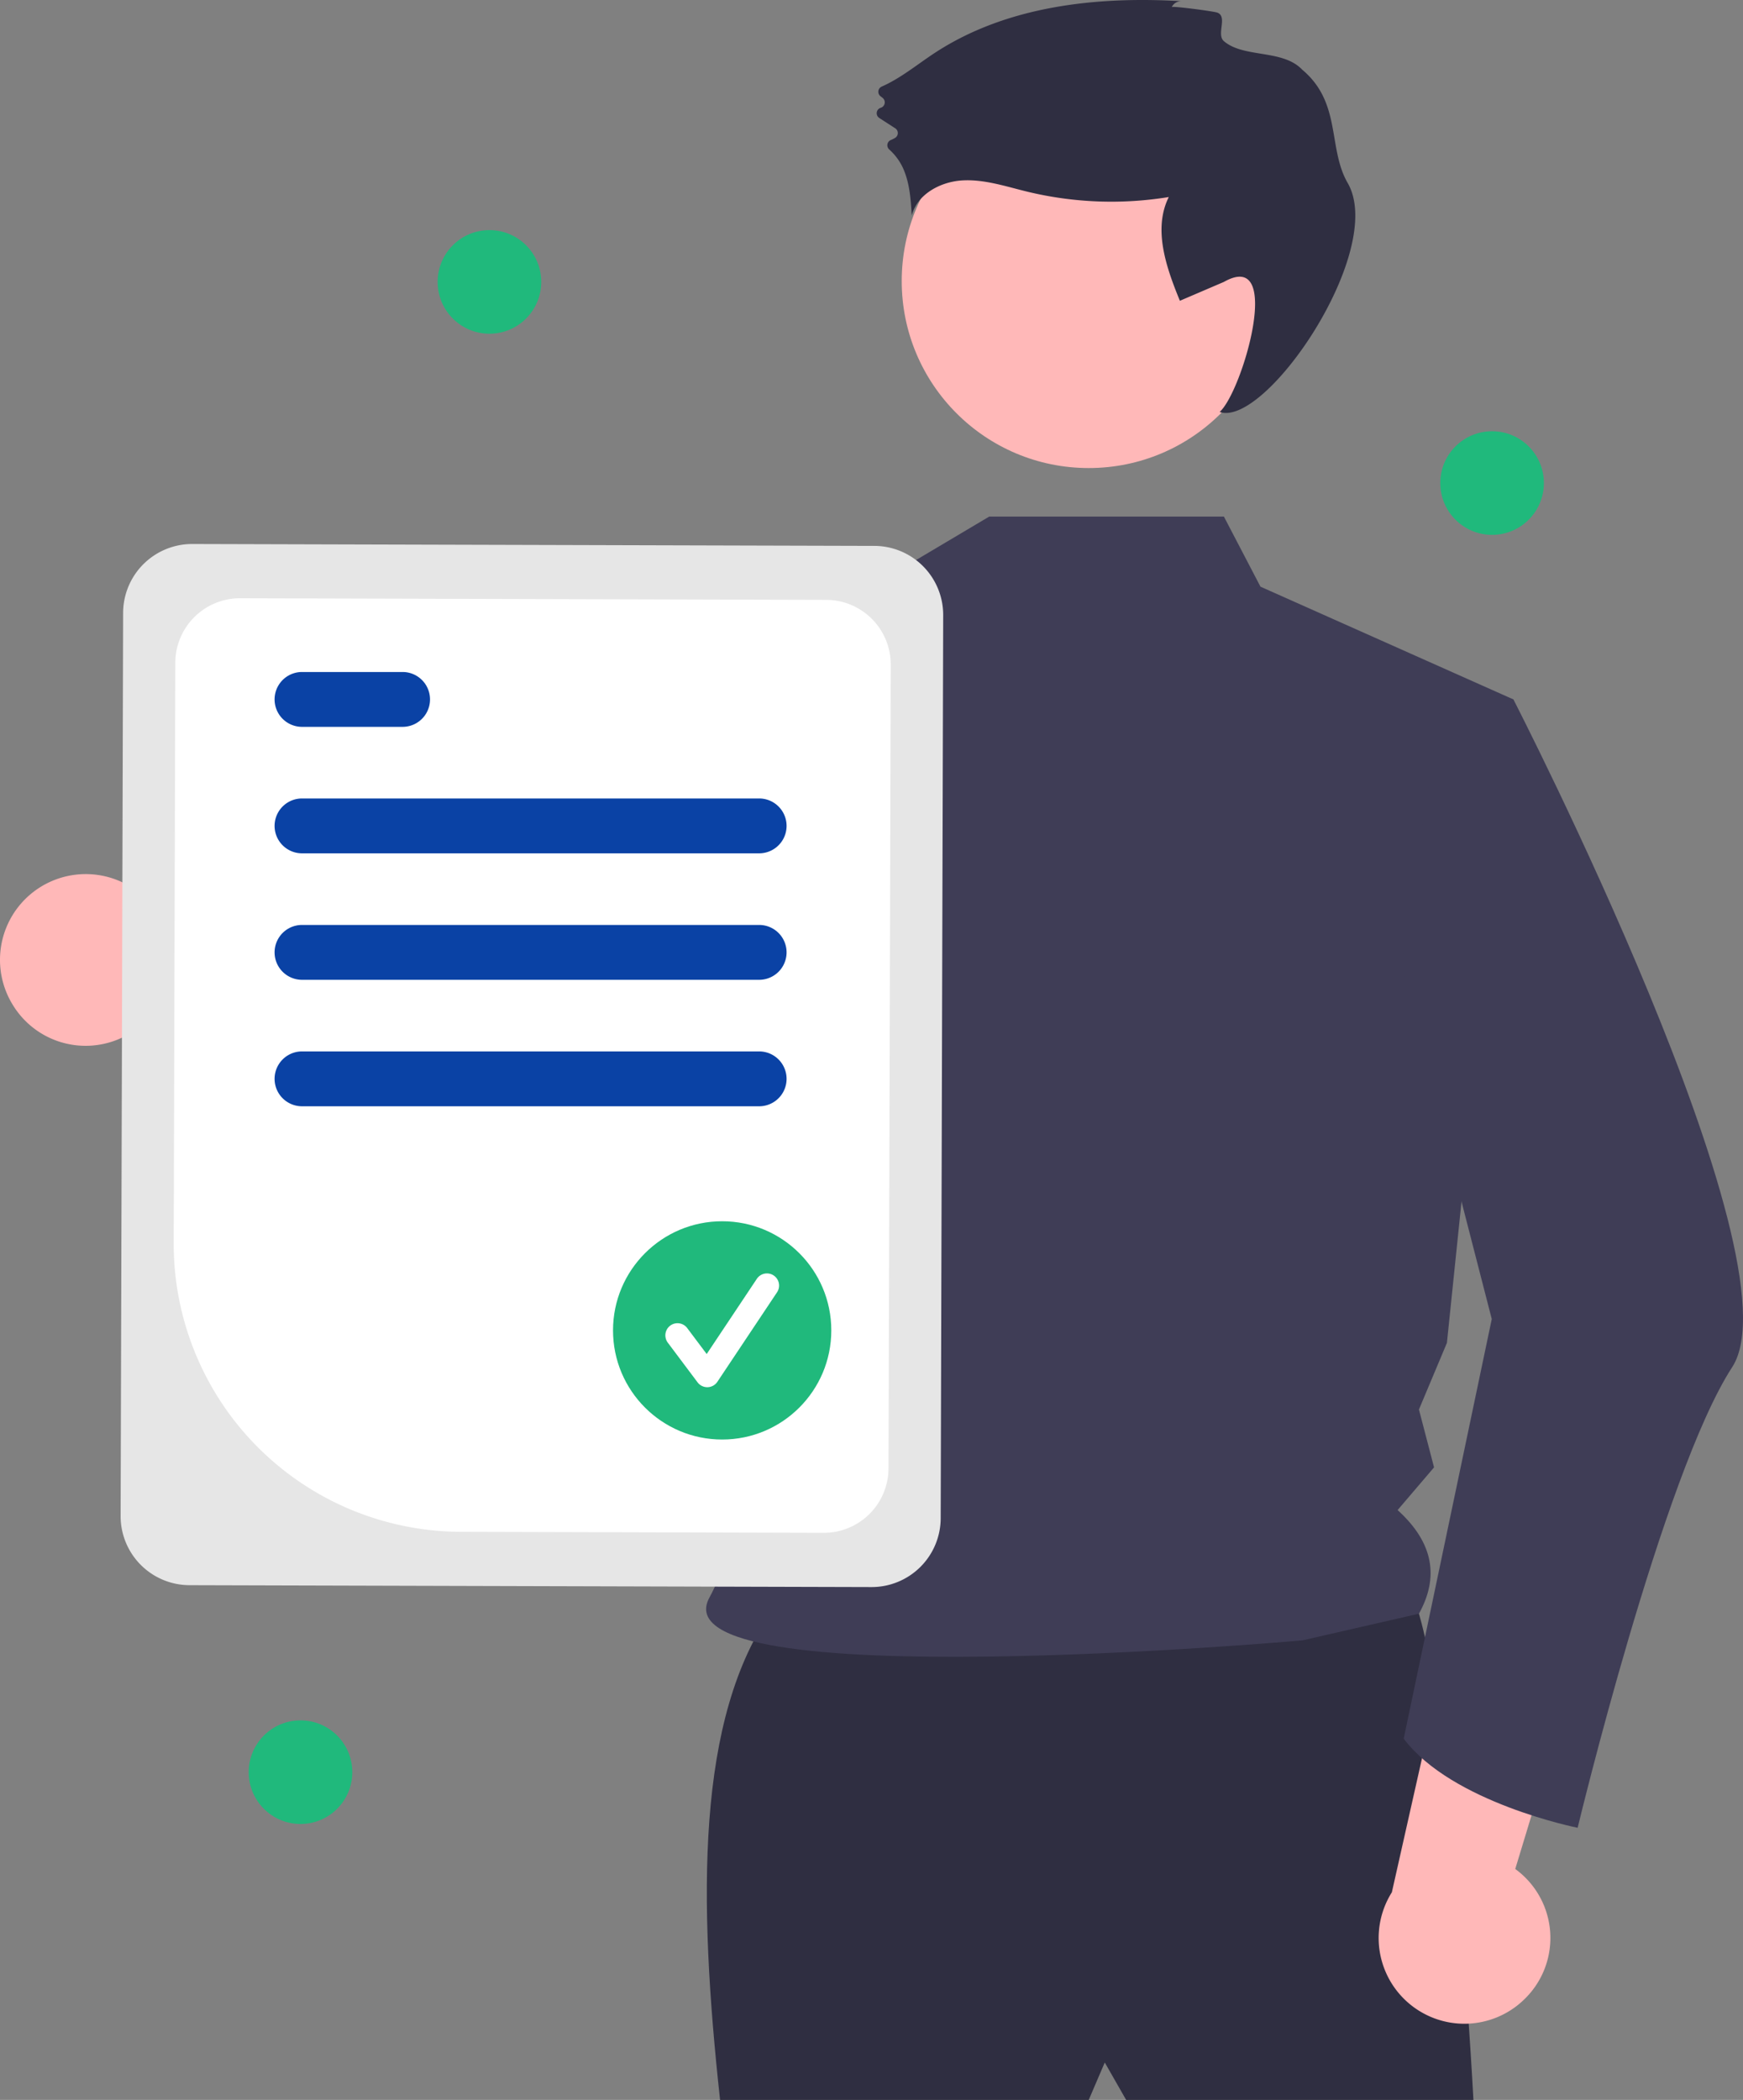 <svg xmlns="http://www.w3.org/2000/svg" xmlns:xlink="http://www.w3.org/1999/xlink" data-name="Layer 1" width="571.94" height="689.038"><rect width="100%" height="100%" fill="#808080" stroke="none"/><rect id="backgroundrect" width="100%" height="100%" x="0" y="0" fill="none" stroke="none"/><g class="currentLayer" style=""><title>Layer 1</title><path d="M4.089,329.557 a27.981,27.981 0 0 0 42.374,6.734 L132.72,385.763 L129.505,334.191 l-81.418,-39.072 a28.133,28.133 0 0 0 -43.998,34.439 z" fill="#ffb8b8" id="svg_1"/><path d="M253.81,527.739 c-25.586,35.812 -24.671,95.726 -17.533,161.299 l120.974,0 l5.26,-12.273 l7.013,12.273 H483.486 s-8.766,-166.559 -24.546,-171.819 S253.81,527.739 253.81,527.739 z" fill="#2f2e41" id="svg_2"/><circle cx="357.252" cy="92.218" r="61.364" fill="#ffb8b8" id="svg_3"/><path d="M401.604,169.503 l12,23 l83,37 L474.786,440.639 L465.604,462.503 l4.961,18.987 L458.604,495.503 c12.007,10.864 13.532,22.236 7,34 l-38.221,8.756 s-212.521,18.898 -194.611,-14.026 c19.57,-35.974 24.553,-142.215 -18.649,-198.988 c-36.677,-48.199 -8.519,-110.742 -8.519,-110.742 l87,-26 l32,-19 z" fill="#3f3d56" id="svg_4"/><path d="M384.495,2.33 a3.385,3.385 0 0 1 3.257,-1.933 c-28.093,-1.68 -57.685,1.594 -81.188,17.075 c-5.694,3.751 -11.062,8.224 -17.258,10.945 a1.859,1.859 0 0 0 -0.38,3.163 l0.681,0.534 a1.866,1.866 0 0 1 -0.607,3.253 l0,0 a1.866,1.866 0 0 0 -0.469,3.352 l5.215,3.371 a1.858,1.858 0 0 1 0.017,3.126 a9.271,9.271 0 0 1 -1.387,0.703 a1.862,1.862 0 0 0 -0.59,3.128 a18.537,18.537 0 0 1 5.046,7.377 c1.738,4.52 2.051,9.442 2.344,14.276 c1.797,-6.974 9.408,-11.08 16.598,-11.497 s14.202,1.955 21.199,3.66 a117.272,117.272 0 0 0 46.548,1.791 c-5.256,10.549 -0.822,23.131 3.64,34.04 l14.443,-6.191 c19.836,-11.197 6.019,36.168 -1.397,42.67 c15.141,5.249 54.772,-53.014 42.023,-75.114 c-6.632,-11.496 -1.924,-26.324 -14.963,-37.227 c-6.39,-6.727 -19.149,-3.737 -25.664,-9.328 c-2.564,-2.201 1.344,-8.088 -2.18,-9.371 C398.254,3.706 384.689,1.901 384.495,2.33 z" fill="#2f2e41" id="svg_5"/><path d="M280.554,194.443 c-11.26,49.99 -40.14,166.71 -69.44,191.12 a17.092,17.092 0 0 1 -6.52,3.85 c-102.99,25.09 -135.99,-38.91 -135.99,-38.91 s27.6,-13.45 28.3,-39.74 l55.66,17.27 l48.52,-109.19 l7.14,-6.66 l0.04,-0.04 z" fill="#3f3d56" id="svg_6"/><path d="M500.145,656.076 a27.982,27.982 0 0 0 -2.938,-42.806 L526.079,518.117 l-49.539,14.696 L456.718,620.919 a28.133,28.133 0 0 0 43.427,35.156 z" fill="#ffb8b8" id="svg_7"/><path d="M473.72,224.18 l22.884,5.323 s94.584,184.028 71.792,219.093 s-50.715,151.156 -50.715,151.156 s-41.298,-8.21 -57.077,-29.249 l28.896,-137.686 l-29.805,-115.715 z" fill="#3f3d56" id="svg_8"/><path d="M39.58,497.456 l0.822,-296.389 a22.652,22.652 0 0 1 22.689,-22.564 l223.839,0.621 a22.652,22.652 0 0 1 22.564,22.689 l-0.822,296.389 a22.652,22.652 0 0 1 -22.689,22.564 l-223.839,-0.621 A22.652,22.652 0 0 1 39.58,497.456 z" fill="#e6e6e6" id="svg_9"/><path d="M56.998,407.981 l0.528,-190.546 a21.214,21.214 0 0 1 21.249,-21.132 l192.371,0.533 a21.215,21.215 0 0 1 21.133,21.249 l-0.731,263.746 A21.215,21.215 0 0 1 270.297,502.964 L151.128,502.634 A94.498,94.498 0 0 1 56.998,407.981 z" fill="#fff" id="svg_10"/><path d="M249.104,280.003 h-150 a9,9 0 0 1 0,-18 h150 a9,9 0 0 1 0,18 z" fill="#0a42a5" id="svg_11"/><path d="M132.104,238.503 h-33 a9,9 0 0 1 0,-18 h33 a9,9 0 0 1 0,18 z" fill="#0a42a5" id="svg_12"/><path d="M249.104,321.503 h-150 a9,9 0 0 1 0,-18 h150 a9,9 0 0 1 0,18 z" fill="#0a42a5" id="svg_13"/><path d="M249.104,363.003 h-150 a9,9 0 0 1 0,-18 h150 a9,9 0 0 1 0,18 z" fill="#0a42a5" id="svg_14"/><circle cx="236.967" cy="436.543" r="35.811" fill="#20b97c" id="svg_15" class="" fill-opacity="1"/><path d="M232.081,455.181 a3.982,3.982 0 0 1 -3.186,-1.594 l-9.77,-13.027 a3.983,3.983 0 1 1 6.374,-4.78 l6.392,8.522 l16.416,-24.624 a3.984,3.984 0 1 1 6.629,4.419 L235.396,453.407 a3.985,3.985 0 0 1 -3.204,1.773 C232.155,455.18 232.118,455.181 232.081,455.181 z" fill="#fff" id="svg_16"/><circle cx="160.604" cy="92.503" r="17" fill="#20b97c" id="svg_17" class="selected" fill-opacity="1"/><circle cx="98.604" cy="581.503" r="17" fill="#20b97c" id="svg_18" class="selected" fill-opacity="1"/><circle cx="489.604" cy="158.503" r="17" fill="#20b97c" id="svg_19" class="selected" fill-opacity="1"/></g></svg>